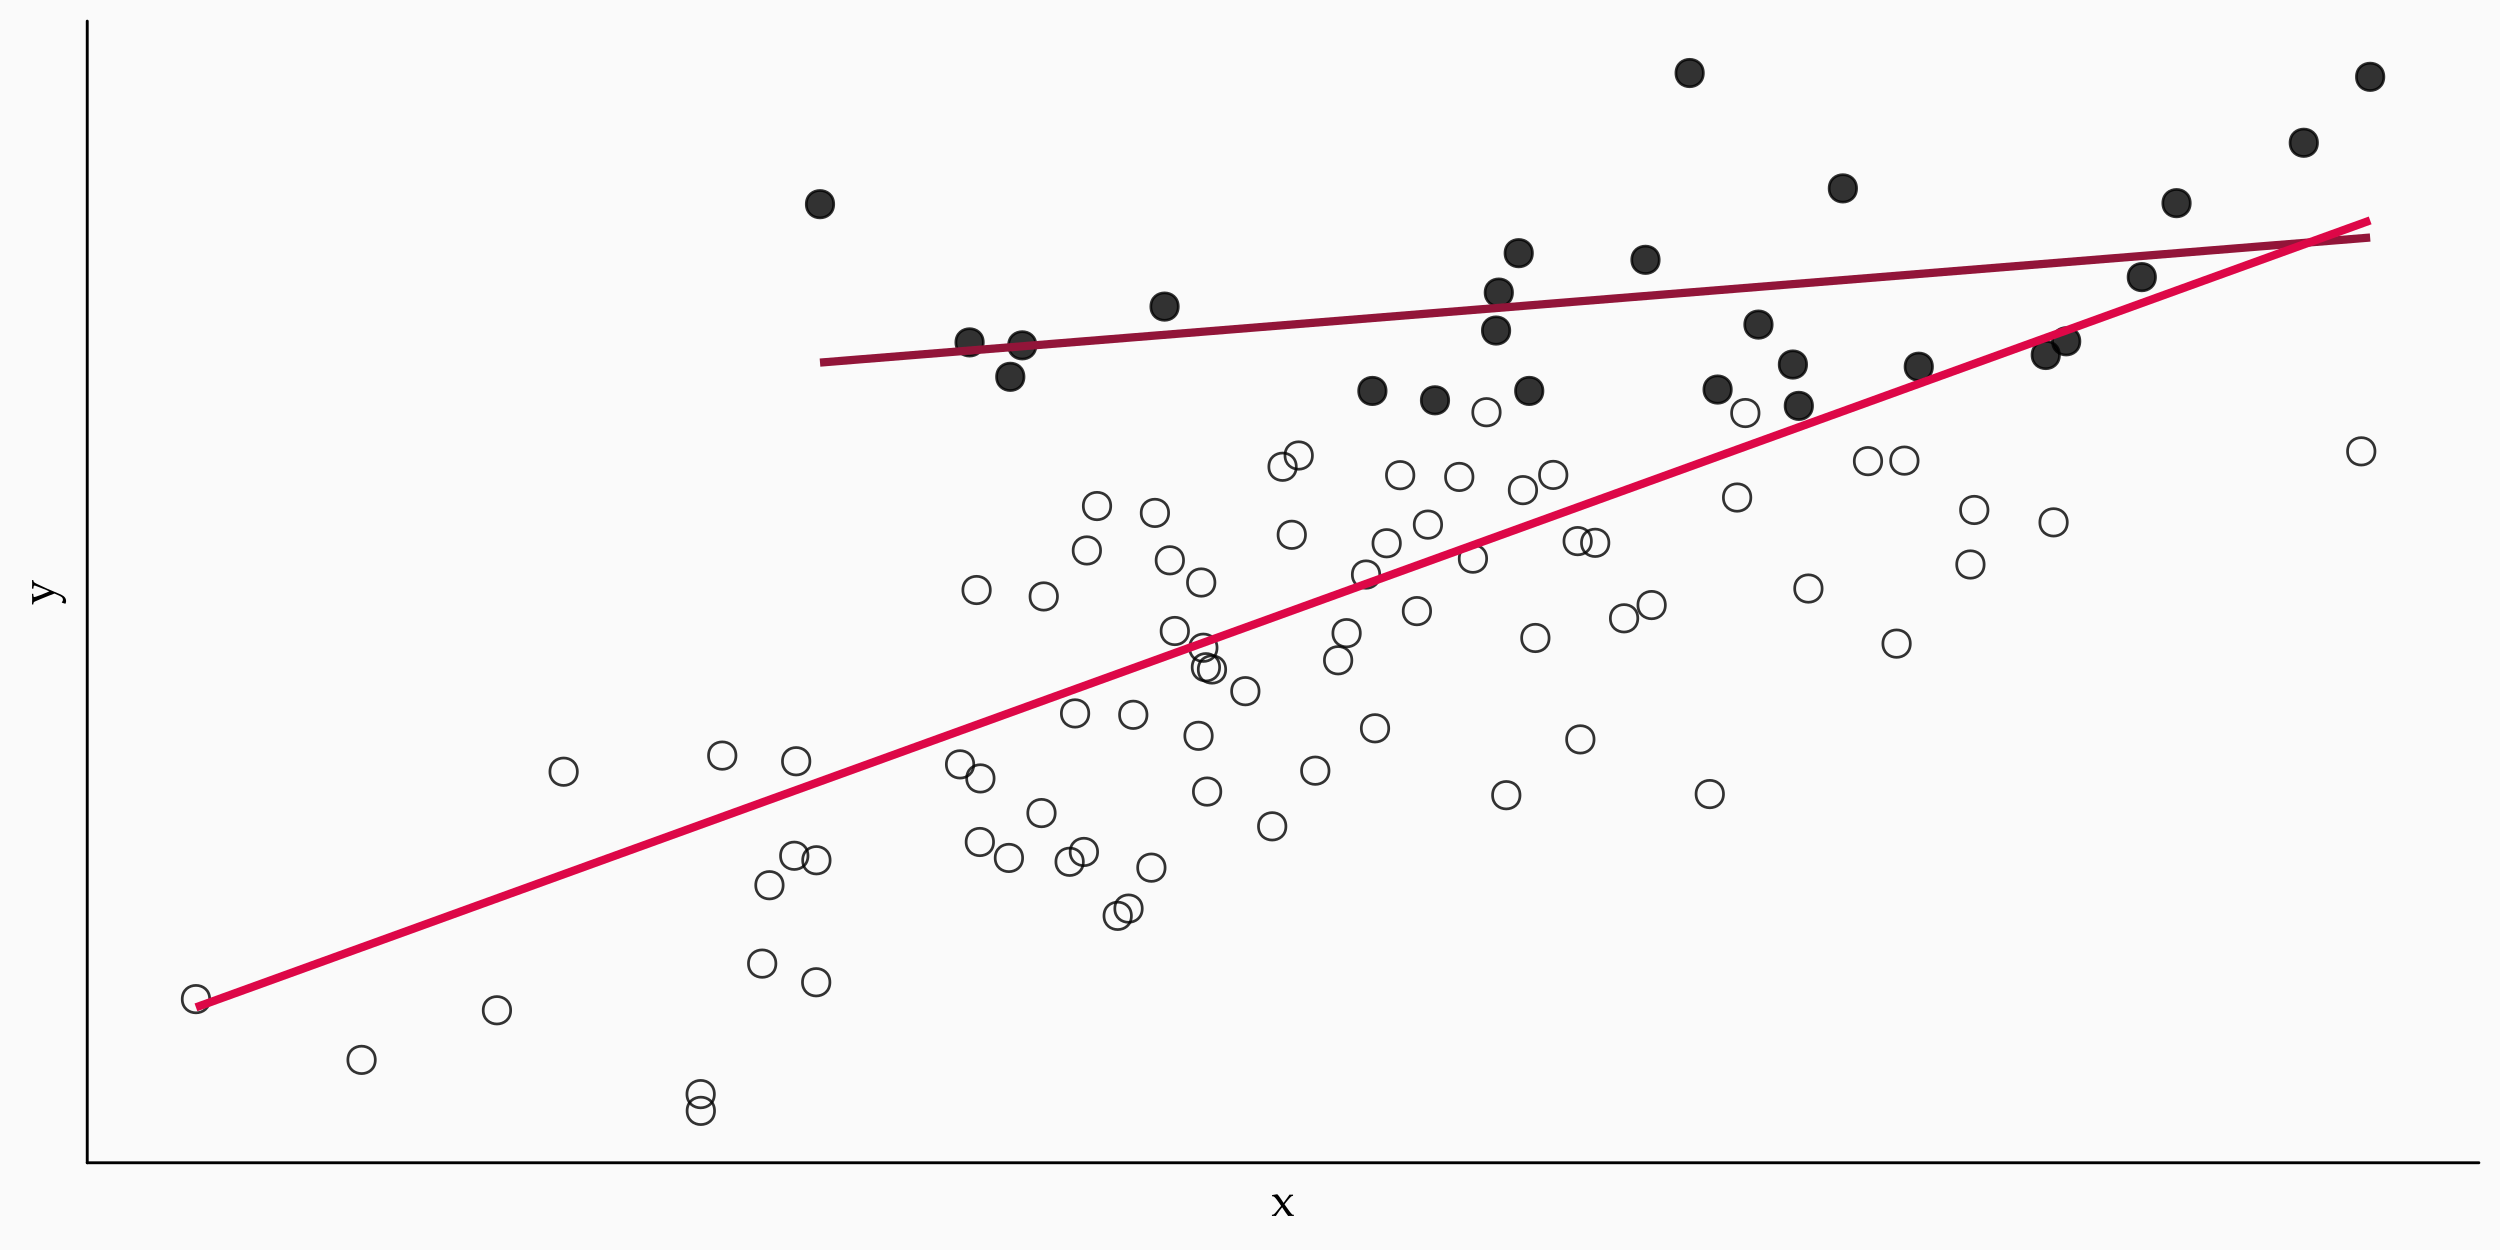 <?xml version="1.0" encoding="UTF-8"?>
<svg xmlns="http://www.w3.org/2000/svg" xmlns:xlink="http://www.w3.org/1999/xlink" width="648pt" height="324pt" viewBox="0 0 648 324" version="1.1">
<defs>
<g>
<symbol overflow="visible" id="glyph0-0">
<path style="stroke:none;" d="M 1.5 0 L 1.5 -7.5 L 7.5 -7.5 L 7.5 0 Z M 1.688 -0.188 L 7.312 -0.188 L 7.312 -7.312 L 1.688 -7.312 Z M 1.688 -0.188 "/>
</symbol>
<symbol overflow="visible" id="glyph0-1">
<path style="stroke:none;" d="M 0.219 0 L 0.219 -0.328 C 0.406 -0.328 0.551 -0.359 0.656 -0.422 C 0.789 -0.492 0.977 -0.672 1.219 -0.953 L 2.594 -2.625 L 2.094 -3.375 C 1.82 -3.77 1.562 -4.125 1.312 -4.438 C 1.062 -4.75 0.852 -4.953 0.688 -5.047 C 0.625 -5.086 0.551 -5.109 0.469 -5.109 C 0.438 -5.109 0.375 -5.102 0.281 -5.094 L 0.219 -5.422 C 0.664 -5.473 1.125 -5.551 1.594 -5.656 C 1.738 -5.52 1.875 -5.375 2 -5.219 C 2.219 -4.945 2.477 -4.57 2.781 -4.094 L 3.219 -3.406 L 3.578 -3.875 C 3.867 -4.238 4.27 -4.797 4.781 -5.547 C 4.988 -5.535 5.145 -5.531 5.25 -5.531 C 5.344 -5.531 5.488 -5.535 5.688 -5.547 L 5.688 -5.219 C 5.508 -5.207 5.379 -5.176 5.297 -5.125 C 5.117 -5 4.82 -4.688 4.406 -4.188 L 3.844 -3.516 L 3.484 -3.031 L 3.703 -2.703 C 3.797 -2.566 4.047 -2.219 4.453 -1.656 C 4.859 -1.094 5.148 -0.723 5.328 -0.547 C 5.41 -0.453 5.477 -0.391 5.531 -0.359 C 5.594 -0.336 5.711 -0.328 5.891 -0.328 L 5.891 0 C 5.609 -0.02 5.359 -0.031 5.141 -0.031 C 4.91 -0.031 4.672 -0.02 4.422 0 C 4.172 -0.312 3.945 -0.617 3.75 -0.922 L 2.859 -2.25 C 2.422 -1.75 1.879 -1 1.234 0 C 1.078 -0.02 0.906 -0.031 0.719 -0.031 C 0.539 -0.031 0.375 -0.02 0.219 0 Z M 0.219 0 "/>
</symbol>
<symbol overflow="visible" id="glyph1-0">
<path style="stroke:none;" d="M 0 -1.5 L -7.5 -1.5 L -7.5 -7.5 L 0 -7.5 Z M -0.188 -1.688 L -0.188 -7.312 L -7.312 -7.312 L -7.312 -1.688 Z M -0.188 -1.688 "/>
</symbol>
<symbol overflow="visible" id="glyph1-1">
<path style="stroke:none;" d="M 3.141 -0.266 L 2.234 -0.562 L 2.234 -0.703 C 2.297 -0.773 2.344 -0.836 2.375 -0.891 C 2.414 -0.941 2.445 -1 2.469 -1.062 C 2.488 -1.125 2.5 -1.211 2.5 -1.328 C 2.5 -1.453 2.473 -1.57 2.422 -1.688 C 2.367 -1.801 2.285 -1.906 2.172 -2 C 2.055 -2.102 1.859 -2.223 1.578 -2.359 C 1.16 -2.566 0.738 -2.754 0.312 -2.922 C -0.039 -2.797 -0.438 -2.645 -0.875 -2.469 L -3.188 -1.531 C -3.875 -1.258 -4.398 -1.035 -4.766 -0.859 C -4.91 -0.785 -5.008 -0.707 -5.062 -0.625 C -5.113 -0.551 -5.156 -0.375 -5.188 -0.094 L -5.516 -0.094 C -5.484 -0.582 -5.469 -1.062 -5.469 -1.531 C -5.469 -1.988 -5.484 -2.43 -5.516 -2.859 L -5.188 -2.859 C -5.156 -2.453 -5.129 -2.223 -5.109 -2.172 C -5.066 -2.066 -4.992 -2.016 -4.891 -2.016 C -4.828 -2.016 -4.695 -2.047 -4.5 -2.109 C -4.02 -2.266 -3.613 -2.41 -3.281 -2.547 L -2.359 -2.922 C -1.816 -3.141 -1.375 -3.328 -1.031 -3.484 L -1.719 -3.797 C -2 -3.91 -2.52 -4.117 -3.281 -4.422 C -4.051 -4.734 -4.523 -4.914 -4.703 -4.969 C -4.766 -4.977 -4.816 -4.984 -4.859 -4.984 C -4.93 -4.984 -4.988 -4.953 -5.031 -4.891 C -5.07 -4.836 -5.113 -4.602 -5.156 -4.188 L -5.516 -4.188 C -5.484 -4.645 -5.469 -5.047 -5.469 -5.391 C -5.469 -5.742 -5.484 -6.094 -5.516 -6.438 L -5.156 -6.375 C -5.145 -6.176 -5.098 -6.02 -5.016 -5.906 C -4.941 -5.801 -4.68 -5.641 -4.234 -5.422 C -3.785 -5.203 -2.906 -4.789 -1.594 -4.188 L 1.562 -2.844 C 2.07 -2.625 2.438 -2.43 2.656 -2.266 C 2.875 -2.109 3.039 -1.914 3.156 -1.688 C 3.27 -1.469 3.328 -1.227 3.328 -0.969 C 3.328 -0.832 3.312 -0.711 3.281 -0.609 C 3.25 -0.504 3.203 -0.391 3.141 -0.266 Z M 3.141 -0.266 "/>
</symbol>
</g>
<clipPath id="clip1">
  <path d="M 22.613 5.48 L 642.52 5.48 L 642.52 301.387 L 22.613 301.387 Z M 22.613 5.48 "/>
</clipPath>
</defs>
<g id="surface4">
<rect x="0" y="0" width="648" height="324" style="fill:rgb(100%,100%,100%);fill-opacity:1;stroke:none;"/>
<rect x="0" y="0" width="648" height="324" style="fill:rgb(98.039%,98.039%,98.039%);fill-opacity:1;stroke:none;"/>
<path style="fill:none;stroke-width:0.75;stroke-linecap:round;stroke-linejoin:round;stroke:rgb(98.039%,98.039%,98.039%);stroke-opacity:1;stroke-miterlimit:10;" d="M 0 324 L 648 324 L 648 0 L 0 0 Z M 0 324 "/>
<g clip-path="url(#clip1)" clip-rule="nonzero">
<path style="fill-rule:nonzero;fill:rgb(98.039%,98.039%,98.039%);fill-opacity:1;stroke-width:0.75;stroke-linecap:round;stroke-linejoin:round;stroke:rgb(98.039%,98.039%,98.039%);stroke-opacity:1;stroke-miterlimit:10;" d="M 22.613 301.387 L 642.52 301.387 L 642.52 5.48 L 22.613 5.48 Z M 22.613 301.387 "/>
</g>
<path style="fill:none;stroke-width:0.709;stroke-linecap:round;stroke-linejoin:round;stroke:rgb(0%,0%,0%);stroke-opacity:0.8;stroke-miterlimit:10;" d="M 273.512 210.746 C 273.512 215.488 266.402 215.488 266.402 210.746 C 266.402 206.008 273.512 206.008 273.512 210.746 "/>
<path style="fill:none;stroke-width:0.709;stroke-linecap:round;stroke-linejoin:round;stroke:rgb(0%,0%,0%);stroke-opacity:0.8;stroke-miterlimit:10;" d="M 314.91 150.988 C 314.91 155.727 307.797 155.727 307.797 150.988 C 307.797 146.246 314.91 146.246 314.91 150.988 "/>
<path style="fill-rule:nonzero;fill:rgb(0%,0%,0%);fill-opacity:0.8;stroke-width:0.709;stroke-linecap:round;stroke-linejoin:round;stroke:rgb(0%,0%,0%);stroke-opacity:0.8;stroke-miterlimit:10;" d="M 539.113 88.469 C 539.113 93.207 532 93.207 532 88.469 C 532 83.727 539.113 83.727 539.113 88.469 "/>
<path style="fill:none;stroke-width:0.709;stroke-linecap:round;stroke-linejoin:round;stroke:rgb(0%,0%,0%);stroke-opacity:0.8;stroke-miterlimit:10;" d="M 352.594 164.117 C 352.594 168.855 345.484 168.855 345.484 164.117 C 345.484 159.375 352.594 159.375 352.594 164.117 "/>
<path style="fill:none;stroke-width:0.709;stroke-linecap:round;stroke-linejoin:round;stroke:rgb(0%,0%,0%);stroke-opacity:0.8;stroke-miterlimit:10;" d="M 359.961 188.781 C 359.961 193.52 352.852 193.52 352.852 188.781 C 352.852 184.039 359.961 184.039 359.961 188.781 "/>
<path style="fill-rule:nonzero;fill:rgb(0%,0%,0%);fill-opacity:0.8;stroke-width:0.709;stroke-linecap:round;stroke-linejoin:round;stroke:rgb(0%,0%,0%);stroke-opacity:0.8;stroke-miterlimit:10;" d="M 558.707 71.832 C 558.707 76.57 551.598 76.57 551.598 71.832 C 551.598 67.09 558.707 67.09 558.707 71.832 "/>
<path style="fill:none;stroke-width:0.709;stroke-linecap:round;stroke-linejoin:round;stroke:rgb(0%,0%,0%);stroke-opacity:0.8;stroke-miterlimit:10;" d="M 401.523 165.363 C 401.523 170.105 394.414 170.105 394.414 165.363 C 394.414 160.625 401.523 160.625 401.523 165.363 "/>
<path style="fill:none;stroke-width:0.709;stroke-linecap:round;stroke-linejoin:round;stroke:rgb(0%,0%,0%);stroke-opacity:0.8;stroke-miterlimit:10;" d="M 185.207 287.938 C 185.207 292.676 178.094 292.676 178.094 287.938 C 178.094 283.195 185.207 283.195 185.207 287.938 "/>
<path style="fill:none;stroke-width:0.709;stroke-linecap:round;stroke-linejoin:round;stroke:rgb(0%,0%,0%);stroke-opacity:0.8;stroke-miterlimit:10;" d="M 257.672 201.766 C 257.672 206.508 250.562 206.508 250.562 201.766 C 250.562 197.027 257.672 197.027 257.672 201.766 "/>
<path style="fill:none;stroke-width:0.709;stroke-linecap:round;stroke-linejoin:round;stroke:rgb(0%,0%,0%);stroke-opacity:0.8;stroke-miterlimit:10;" d="M 287.902 131.164 C 287.902 135.906 280.793 135.906 280.793 131.164 C 280.793 126.426 287.902 126.426 287.902 131.164 "/>
<path style="fill:none;stroke-width:0.709;stroke-linecap:round;stroke-linejoin:round;stroke:rgb(0%,0%,0%);stroke-opacity:0.8;stroke-miterlimit:10;" d="M 497.172 119.395 C 497.172 124.133 490.062 124.133 490.062 119.395 C 490.062 114.652 497.172 114.652 497.172 119.395 "/>
<path style="fill:none;stroke-width:0.709;stroke-linecap:round;stroke-linejoin:round;stroke:rgb(0%,0%,0%);stroke-opacity:0.8;stroke-miterlimit:10;" d="M 388.852 106.848 C 388.852 111.59 381.742 111.59 381.742 106.848 C 381.742 102.109 388.852 102.109 388.852 106.848 "/>
<path style="fill:none;stroke-width:0.709;stroke-linecap:round;stroke-linejoin:round;stroke:rgb(0%,0%,0%);stroke-opacity:0.8;stroke-miterlimit:10;" d="M 393.984 206.117 C 393.984 210.855 386.875 210.855 386.875 206.117 C 386.875 201.375 393.984 201.375 393.984 206.117 "/>
<path style="fill:none;stroke-width:0.709;stroke-linecap:round;stroke-linejoin:round;stroke:rgb(0%,0%,0%);stroke-opacity:0.8;stroke-miterlimit:10;" d="M 357.629 148.918 C 357.629 153.66 350.52 153.66 350.52 148.918 C 350.52 144.18 357.629 144.18 357.629 148.918 "/>
<path style="fill:none;stroke-width:0.709;stroke-linecap:round;stroke-linejoin:round;stroke:rgb(0%,0%,0%);stroke-opacity:0.8;stroke-miterlimit:10;" d="M 274.094 154.598 C 274.094 159.34 266.98 159.34 266.98 154.598 C 266.98 149.859 274.094 149.859 274.094 154.598 "/>
<path style="fill-rule:nonzero;fill:rgb(0%,0%,0%);fill-opacity:0.8;stroke-width:0.709;stroke-linecap:round;stroke-linejoin:round;stroke:rgb(0%,0%,0%);stroke-opacity:0.8;stroke-miterlimit:10;" d="M 567.715 52.656 C 567.715 57.398 560.602 57.398 560.602 52.656 C 560.602 47.918 567.715 47.918 567.715 52.656 "/>
<path style="fill:none;stroke-width:0.709;stroke-linecap:round;stroke-linejoin:round;stroke:rgb(0%,0%,0%);stroke-opacity:0.8;stroke-miterlimit:10;" d="M 406.152 123.102 C 406.152 127.84 399.043 127.84 399.043 123.102 C 399.043 118.359 406.152 118.359 406.152 123.102 "/>
<path style="fill:none;stroke-width:0.709;stroke-linecap:round;stroke-linejoin:round;stroke:rgb(0%,0%,0%);stroke-opacity:0.8;stroke-miterlimit:10;" d="M 97.277 274.723 C 97.277 279.461 90.168 279.461 90.168 274.723 C 90.168 269.98 97.277 269.98 97.277 274.723 "/>
<path style="fill:none;stroke-width:0.709;stroke-linecap:round;stroke-linejoin:round;stroke:rgb(0%,0%,0%);stroke-opacity:0.8;stroke-miterlimit:10;" d="M 431.66 156.828 C 431.66 161.57 424.547 161.57 424.547 156.828 C 424.547 152.09 431.66 152.09 431.66 156.828 "/>
<path style="fill:none;stroke-width:0.709;stroke-linecap:round;stroke-linejoin:round;stroke:rgb(0%,0%,0%);stroke-opacity:0.8;stroke-miterlimit:10;" d="M 284.5 220.828 C 284.5 225.566 277.391 225.566 277.391 220.828 C 277.391 216.086 284.5 216.086 284.5 220.828 "/>
<path style="fill:none;stroke-width:0.709;stroke-linecap:round;stroke-linejoin:round;stroke:rgb(0%,0%,0%);stroke-opacity:0.8;stroke-miterlimit:10;" d="M 209.926 197.316 C 209.926 202.059 202.816 202.059 202.816 197.316 C 202.816 192.578 209.926 192.578 209.926 197.316 "/>
<path style="fill:none;stroke-width:0.709;stroke-linecap:round;stroke-linejoin:round;stroke:rgb(0%,0%,0%);stroke-opacity:0.8;stroke-miterlimit:10;" d="M 316.438 205.176 C 316.438 209.914 309.328 209.914 309.328 205.176 C 309.328 200.434 316.438 200.434 316.438 205.176 "/>
<path style="fill:none;stroke-width:0.709;stroke-linecap:round;stroke-linejoin:round;stroke:rgb(0%,0%,0%);stroke-opacity:0.8;stroke-miterlimit:10;" d="M 215.168 222.98 C 215.168 227.719 208.055 227.719 208.055 222.98 C 208.055 218.238 215.168 218.238 215.168 222.98 "/>
<path style="fill:none;stroke-width:0.709;stroke-linecap:round;stroke-linejoin:round;stroke:rgb(0%,0%,0%);stroke-opacity:0.8;stroke-miterlimit:10;" d="M 252.402 198.129 C 252.402 202.867 245.293 202.867 245.293 198.129 C 245.293 193.387 252.402 193.387 252.402 198.129 "/>
<path style="fill-rule:nonzero;fill:rgb(0%,0%,0%);fill-opacity:0.8;stroke-width:0.709;stroke-linecap:round;stroke-linejoin:round;stroke:rgb(0%,0%,0%);stroke-opacity:0.8;stroke-miterlimit:10;" d="M 265.422 97.672 C 265.422 102.414 258.309 102.414 258.309 97.672 C 258.309 92.93 265.422 92.93 265.422 97.672 "/>
<path style="fill:none;stroke-width:0.709;stroke-linecap:round;stroke-linejoin:round;stroke:rgb(0%,0%,0%);stroke-opacity:0.8;stroke-miterlimit:10;" d="M 132.363 261.867 C 132.363 266.605 125.25 266.605 125.25 261.867 C 125.25 257.125 132.363 257.125 132.363 261.867 "/>
<path style="fill-rule:nonzero;fill:rgb(0%,0%,0%);fill-opacity:0.8;stroke-width:0.709;stroke-linecap:round;stroke-linejoin:round;stroke:rgb(0%,0%,0%);stroke-opacity:0.8;stroke-miterlimit:10;" d="M 448.758 100.969 C 448.758 105.711 441.648 105.711 441.648 100.969 C 441.648 96.23 448.758 96.23 448.758 100.969 "/>
<path style="fill:none;stroke-width:0.709;stroke-linecap:round;stroke-linejoin:round;stroke:rgb(0%,0%,0%);stroke-opacity:0.8;stroke-miterlimit:10;" d="M 362.98 140.809 C 362.98 145.551 355.867 145.551 355.867 140.809 C 355.867 136.07 362.98 136.07 362.98 140.809 "/>
<path style="fill:none;stroke-width:0.709;stroke-linecap:round;stroke-linejoin:round;stroke:rgb(0%,0%,0%);stroke-opacity:0.8;stroke-miterlimit:10;" d="M 201.113 249.766 C 201.113 254.508 194.004 254.508 194.004 249.766 C 194.004 245.027 201.113 245.027 201.113 249.766 "/>
<path style="fill-rule:nonzero;fill:rgb(0%,0%,0%);fill-opacity:0.8;stroke-width:0.709;stroke-linecap:round;stroke-linejoin:round;stroke:rgb(0%,0%,0%);stroke-opacity:0.8;stroke-miterlimit:10;" d="M 500.898 95.051 C 500.898 99.793 493.789 99.793 493.789 95.051 C 493.789 90.312 500.898 90.312 500.898 95.051 "/>
<path style="fill-rule:nonzero;fill:rgb(0%,0%,0%);fill-opacity:0.8;stroke-width:0.709;stroke-linecap:round;stroke-linejoin:round;stroke:rgb(0%,0%,0%);stroke-opacity:0.8;stroke-miterlimit:10;" d="M 397.207 65.621 C 397.207 70.363 390.098 70.363 390.098 65.621 C 390.098 60.883 397.207 60.883 397.207 65.621 "/>
<path style="fill:none;stroke-width:0.709;stroke-linecap:round;stroke-linejoin:round;stroke:rgb(0%,0%,0%);stroke-opacity:0.8;stroke-miterlimit:10;" d="M 306.773 145.234 C 306.773 149.977 299.664 149.977 299.664 145.234 C 299.664 140.496 306.773 140.496 306.773 145.234 "/>
<path style="fill:none;stroke-width:0.709;stroke-linecap:round;stroke-linejoin:round;stroke:rgb(0%,0%,0%);stroke-opacity:0.8;stroke-miterlimit:10;" d="M 455.945 107.062 C 455.945 111.801 448.832 111.801 448.832 107.062 C 448.832 102.32 455.945 102.32 455.945 107.062 "/>
<path style="fill:none;stroke-width:0.709;stroke-linecap:round;stroke-linejoin:round;stroke:rgb(0%,0%,0%);stroke-opacity:0.8;stroke-miterlimit:10;" d="M 453.816 128.961 C 453.816 133.699 446.703 133.699 446.703 128.961 C 446.703 124.219 453.816 124.219 453.816 128.961 "/>
<path style="fill:none;stroke-width:0.709;stroke-linecap:round;stroke-linejoin:round;stroke:rgb(0%,0%,0%);stroke-opacity:0.8;stroke-miterlimit:10;" d="M 446.727 205.82 C 446.727 210.562 439.617 210.562 439.617 205.82 C 439.617 201.082 446.727 201.082 446.727 205.82 "/>
<path style="fill-rule:nonzero;fill:rgb(0%,0%,0%);fill-opacity:0.8;stroke-width:0.709;stroke-linecap:round;stroke-linejoin:round;stroke:rgb(0%,0%,0%);stroke-opacity:0.8;stroke-miterlimit:10;" d="M 430.066 67.348 C 430.066 72.086 422.953 72.086 422.953 67.348 C 422.953 62.605 430.066 62.605 430.066 67.348 "/>
<path style="fill:none;stroke-width:0.709;stroke-linecap:round;stroke-linejoin:round;stroke:rgb(0%,0%,0%);stroke-opacity:0.8;stroke-miterlimit:10;" d="M 413.18 191.652 C 413.18 196.395 406.07 196.395 406.07 191.652 C 406.07 186.914 413.18 186.914 413.18 191.652 "/>
<path style="fill:none;stroke-width:0.709;stroke-linecap:round;stroke-linejoin:round;stroke:rgb(0%,0%,0%);stroke-opacity:0.8;stroke-miterlimit:10;" d="M 335.996 120.984 C 335.996 125.727 328.887 125.727 328.887 120.984 C 328.887 116.242 335.996 116.242 335.996 120.984 "/>
<path style="fill-rule:nonzero;fill:rgb(0%,0%,0%);fill-opacity:0.8;stroke-width:0.709;stroke-linecap:round;stroke-linejoin:round;stroke:rgb(0%,0%,0%);stroke-opacity:0.8;stroke-miterlimit:10;" d="M 305.41 79.469 C 305.41 84.211 298.301 84.211 298.301 79.469 C 298.301 74.73 305.41 74.73 305.41 79.469 "/>
<path style="fill:none;stroke-width:0.709;stroke-linecap:round;stroke-linejoin:round;stroke:rgb(0%,0%,0%);stroke-opacity:0.8;stroke-miterlimit:10;" d="M 296.07 235.508 C 296.07 240.25 288.961 240.25 288.961 235.508 C 288.961 230.77 296.07 230.77 296.07 235.508 "/>
<path style="fill:none;stroke-width:0.709;stroke-linecap:round;stroke-linejoin:round;stroke:rgb(0%,0%,0%);stroke-opacity:0.8;stroke-miterlimit:10;" d="M 256.688 152.938 C 256.688 157.676 249.578 157.676 249.578 152.938 C 249.578 148.195 256.688 148.195 256.688 152.938 "/>
<path style="fill:none;stroke-width:0.709;stroke-linecap:round;stroke-linejoin:round;stroke:rgb(0%,0%,0%);stroke-opacity:0.8;stroke-miterlimit:10;" d="M 317.699 173.531 C 317.699 178.27 310.59 178.27 310.59 173.531 C 310.59 168.789 317.699 168.789 317.699 173.531 "/>
<path style="fill:none;stroke-width:0.709;stroke-linecap:round;stroke-linejoin:round;stroke:rgb(0%,0%,0%);stroke-opacity:0.8;stroke-miterlimit:10;" d="M 185.164 283.598 C 185.164 288.336 178.055 288.336 178.055 283.598 C 178.055 278.855 185.164 278.855 185.164 283.598 "/>
<path style="fill:none;stroke-width:0.709;stroke-linecap:round;stroke-linejoin:round;stroke:rgb(0%,0%,0%);stroke-opacity:0.8;stroke-miterlimit:10;" d="M 615.594 116.992 C 615.594 121.73 608.484 121.73 608.484 116.992 C 608.484 112.25 615.594 112.25 615.594 116.992 "/>
<path style="fill:none;stroke-width:0.709;stroke-linecap:round;stroke-linejoin:round;stroke:rgb(0%,0%,0%);stroke-opacity:0.8;stroke-miterlimit:10;" d="M 495.152 166.828 C 495.152 171.57 488.043 171.57 488.043 166.828 C 488.043 162.09 495.152 162.09 495.152 166.828 "/>
<path style="fill:none;stroke-width:0.709;stroke-linecap:round;stroke-linejoin:round;stroke:rgb(0%,0%,0%);stroke-opacity:0.8;stroke-miterlimit:10;" d="M 202.996 229.449 C 202.996 234.191 195.887 234.191 195.887 229.449 C 195.887 224.711 202.996 224.711 202.996 229.449 "/>
<path style="fill:none;stroke-width:0.709;stroke-linecap:round;stroke-linejoin:round;stroke:rgb(0%,0%,0%);stroke-opacity:0.8;stroke-miterlimit:10;" d="M 293.262 237.391 C 293.262 242.133 286.152 242.133 286.152 237.391 C 286.152 232.652 293.262 232.652 293.262 237.391 "/>
<path style="fill:none;stroke-width:0.709;stroke-linecap:round;stroke-linejoin:round;stroke:rgb(0%,0%,0%);stroke-opacity:0.8;stroke-miterlimit:10;" d="M 285.27 142.676 C 285.27 147.418 278.16 147.418 278.16 142.676 C 278.16 137.938 285.27 137.938 285.27 142.676 "/>
<path style="fill-rule:nonzero;fill:rgb(0%,0%,0%);fill-opacity:0.8;stroke-width:0.709;stroke-linecap:round;stroke-linejoin:round;stroke:rgb(0%,0%,0%);stroke-opacity:0.8;stroke-miterlimit:10;" d="M 441.512 18.93 C 441.512 23.672 434.402 23.672 434.402 18.93 C 434.402 14.188 441.512 14.188 441.512 18.93 "/>
<path style="fill:none;stroke-width:0.709;stroke-linecap:round;stroke-linejoin:round;stroke:rgb(0%,0%,0%);stroke-opacity:0.8;stroke-miterlimit:10;" d="M 333.309 214.188 C 333.309 218.93 326.199 218.93 326.199 214.188 C 326.199 209.449 333.309 209.449 333.309 214.188 "/>
<path style="fill-rule:nonzero;fill:rgb(0%,0%,0%);fill-opacity:0.8;stroke-width:0.709;stroke-linecap:round;stroke-linejoin:round;stroke:rgb(0%,0%,0%);stroke-opacity:0.8;stroke-miterlimit:10;" d="M 375.504 103.758 C 375.504 108.5 368.395 108.5 368.395 103.758 C 368.395 99.02 375.504 99.02 375.504 103.758 "/>
<path style="fill:none;stroke-width:0.709;stroke-linecap:round;stroke-linejoin:round;stroke:rgb(0%,0%,0%);stroke-opacity:0.8;stroke-miterlimit:10;" d="M 340.18 118.066 C 340.18 122.809 333.07 122.809 333.07 118.066 C 333.07 113.328 340.18 113.328 340.18 118.066 "/>
<path style="fill:none;stroke-width:0.709;stroke-linecap:round;stroke-linejoin:round;stroke:rgb(0%,0%,0%);stroke-opacity:0.8;stroke-miterlimit:10;" d="M 338.383 138.617 C 338.383 143.359 331.273 143.359 331.273 138.617 C 331.273 133.879 338.383 133.879 338.383 138.617 "/>
<path style="fill:none;stroke-width:0.709;stroke-linecap:round;stroke-linejoin:round;stroke:rgb(0%,0%,0%);stroke-opacity:0.8;stroke-miterlimit:10;" d="M 515.285 132.184 C 515.285 136.926 508.176 136.926 508.176 132.184 C 508.176 127.445 515.285 127.445 515.285 132.184 "/>
<path style="fill:none;stroke-width:0.709;stroke-linecap:round;stroke-linejoin:round;stroke:rgb(0%,0%,0%);stroke-opacity:0.8;stroke-miterlimit:10;" d="M 315.461 167.891 C 315.461 172.633 308.352 172.633 308.352 167.891 C 308.352 163.152 315.461 163.152 315.461 167.891 "/>
<path style="fill-rule:nonzero;fill:rgb(0%,0%,0%);fill-opacity:0.8;stroke-width:0.709;stroke-linecap:round;stroke-linejoin:round;stroke:rgb(0%,0%,0%);stroke-opacity:0.8;stroke-miterlimit:10;" d="M 533.816 92.02 C 533.816 96.758 526.707 96.758 526.707 92.02 C 526.707 87.277 533.816 87.277 533.816 92.02 "/>
<path style="fill:none;stroke-width:0.709;stroke-linecap:round;stroke-linejoin:round;stroke:rgb(0%,0%,0%);stroke-opacity:0.8;stroke-miterlimit:10;" d="M 149.648 200.027 C 149.648 204.77 142.539 204.77 142.539 200.027 C 142.539 195.289 149.648 195.289 149.648 200.027 "/>
<path style="fill:none;stroke-width:0.709;stroke-linecap:round;stroke-linejoin:round;stroke:rgb(0%,0%,0%);stroke-opacity:0.8;stroke-miterlimit:10;" d="M 417.027 140.699 C 417.027 145.441 409.918 145.441 409.918 140.699 C 409.918 135.961 417.027 135.961 417.027 140.699 "/>
<path style="fill-rule:nonzero;fill:rgb(0%,0%,0%);fill-opacity:0.8;stroke-width:0.709;stroke-linecap:round;stroke-linejoin:round;stroke:rgb(0%,0%,0%);stroke-opacity:0.8;stroke-miterlimit:10;" d="M 359.281 101.336 C 359.281 106.074 352.168 106.074 352.168 101.336 C 352.168 96.594 359.281 96.594 359.281 101.336 "/>
<path style="fill:none;stroke-width:0.709;stroke-linecap:round;stroke-linejoin:round;stroke:rgb(0%,0%,0%);stroke-opacity:0.8;stroke-miterlimit:10;" d="M 370.82 158.402 C 370.82 163.141 363.711 163.141 363.711 158.402 C 363.711 153.66 370.82 153.66 370.82 158.402 "/>
<path style="fill-rule:nonzero;fill:rgb(0%,0%,0%);fill-opacity:0.8;stroke-width:0.709;stroke-linecap:round;stroke-linejoin:round;stroke:rgb(0%,0%,0%);stroke-opacity:0.8;stroke-miterlimit:10;" d="M 391.336 85.676 C 391.336 90.418 384.227 90.418 384.227 85.676 C 384.227 80.938 391.336 80.938 391.336 85.676 "/>
<path style="fill:none;stroke-width:0.709;stroke-linecap:round;stroke-linejoin:round;stroke:rgb(0%,0%,0%);stroke-opacity:0.8;stroke-miterlimit:10;" d="M 280.801 223.375 C 280.801 228.117 273.691 228.117 273.691 223.375 C 273.691 218.637 280.801 218.637 280.801 223.375 "/>
<path style="fill:none;stroke-width:0.709;stroke-linecap:round;stroke-linejoin:round;stroke:rgb(0%,0%,0%);stroke-opacity:0.8;stroke-miterlimit:10;" d="M 301.996 224.895 C 301.996 229.637 294.887 229.637 294.887 224.895 C 294.887 220.156 301.996 220.156 301.996 224.895 "/>
<path style="fill-rule:nonzero;fill:rgb(0%,0%,0%);fill-opacity:0.8;stroke-width:0.709;stroke-linecap:round;stroke-linejoin:round;stroke:rgb(0%,0%,0%);stroke-opacity:0.8;stroke-miterlimit:10;" d="M 216.098 52.926 C 216.098 57.664 208.988 57.664 208.988 52.926 C 208.988 48.184 216.098 48.184 216.098 52.926 "/>
<path style="fill:none;stroke-width:0.709;stroke-linecap:round;stroke-linejoin:round;stroke:rgb(0%,0%,0%);stroke-opacity:0.8;stroke-miterlimit:10;" d="M 209.43 221.812 C 209.43 226.555 202.316 226.555 202.316 221.812 C 202.316 217.074 209.43 217.074 209.43 221.812 "/>
<path style="fill:none;stroke-width:0.709;stroke-linecap:round;stroke-linejoin:round;stroke:rgb(0%,0%,0%);stroke-opacity:0.8;stroke-miterlimit:10;" d="M 381.797 123.621 C 381.797 128.363 374.688 128.363 374.688 123.621 C 374.688 118.883 381.797 118.883 381.797 123.621 "/>
<path style="fill-rule:nonzero;fill:rgb(0%,0%,0%);fill-opacity:0.8;stroke-width:0.709;stroke-linecap:round;stroke-linejoin:round;stroke:rgb(0%,0%,0%);stroke-opacity:0.8;stroke-miterlimit:10;" d="M 399.934 101.328 C 399.934 106.066 392.82 106.066 392.82 101.328 C 392.82 96.586 399.934 96.586 399.934 101.328 "/>
<path style="fill:none;stroke-width:0.709;stroke-linecap:round;stroke-linejoin:round;stroke:rgb(0%,0%,0%);stroke-opacity:0.8;stroke-miterlimit:10;" d="M 350.398 171.148 C 350.398 175.887 343.289 175.887 343.289 171.148 C 343.289 166.406 350.398 166.406 350.398 171.148 "/>
<path style="fill-rule:nonzero;fill:rgb(0%,0%,0%);fill-opacity:0.8;stroke-width:0.709;stroke-linecap:round;stroke-linejoin:round;stroke:rgb(0%,0%,0%);stroke-opacity:0.8;stroke-miterlimit:10;" d="M 459.348 84.137 C 459.348 88.875 452.234 88.875 452.234 84.137 C 452.234 79.395 459.348 79.395 459.348 84.137 "/>
<path style="fill-rule:nonzero;fill:rgb(0%,0%,0%);fill-opacity:0.8;stroke-width:0.709;stroke-linecap:round;stroke-linejoin:round;stroke:rgb(0%,0%,0%);stroke-opacity:0.8;stroke-miterlimit:10;" d="M 600.695 37.008 C 600.695 41.746 593.586 41.746 593.586 37.008 C 593.586 32.266 600.695 32.266 600.695 37.008 "/>
<path style="fill:none;stroke-width:0.709;stroke-linecap:round;stroke-linejoin:round;stroke:rgb(0%,0%,0%);stroke-opacity:0.8;stroke-miterlimit:10;" d="M 282.215 184.918 C 282.215 189.66 275.105 189.66 275.105 184.918 C 275.105 180.18 282.215 180.18 282.215 184.918 "/>
<path style="fill:none;stroke-width:0.709;stroke-linecap:round;stroke-linejoin:round;stroke:rgb(0%,0%,0%);stroke-opacity:0.8;stroke-miterlimit:10;" d="M 54.348 258.973 C 54.348 263.711 47.234 263.711 47.234 258.973 C 47.234 254.23 54.348 254.23 54.348 258.973 "/>
<path style="fill-rule:nonzero;fill:rgb(0%,0%,0%);fill-opacity:0.8;stroke-width:0.709;stroke-linecap:round;stroke-linejoin:round;stroke:rgb(0%,0%,0%);stroke-opacity:0.8;stroke-miterlimit:10;" d="M 469.809 105.203 C 469.809 109.945 462.695 109.945 462.695 105.203 C 462.695 100.465 469.809 100.465 469.809 105.203 "/>
<path style="fill-rule:nonzero;fill:rgb(0%,0%,0%);fill-opacity:0.8;stroke-width:0.709;stroke-linecap:round;stroke-linejoin:round;stroke:rgb(0%,0%,0%);stroke-opacity:0.8;stroke-miterlimit:10;" d="M 254.871 88.75 C 254.871 93.488 247.762 93.488 247.762 88.75 C 247.762 84.008 254.871 84.008 254.871 88.75 "/>
<path style="fill:none;stroke-width:0.709;stroke-linecap:round;stroke-linejoin:round;stroke:rgb(0%,0%,0%);stroke-opacity:0.8;stroke-miterlimit:10;" d="M 257.527 218.242 C 257.527 222.984 250.418 222.984 250.418 218.242 C 250.418 213.504 257.527 213.504 257.527 218.242 "/>
<path style="fill:none;stroke-width:0.709;stroke-linecap:round;stroke-linejoin:round;stroke:rgb(0%,0%,0%);stroke-opacity:0.8;stroke-miterlimit:10;" d="M 472.293 152.547 C 472.293 157.289 465.184 157.289 465.184 152.547 C 465.184 147.809 472.293 147.809 472.293 152.547 "/>
<path style="fill:none;stroke-width:0.709;stroke-linecap:round;stroke-linejoin:round;stroke:rgb(0%,0%,0%);stroke-opacity:0.8;stroke-miterlimit:10;" d="M 308.066 163.559 C 308.066 168.297 300.957 168.297 300.957 163.559 C 300.957 158.816 308.066 158.816 308.066 163.559 "/>
<path style="fill:none;stroke-width:0.709;stroke-linecap:round;stroke-linejoin:round;stroke:rgb(0%,0%,0%);stroke-opacity:0.8;stroke-miterlimit:10;" d="M 190.762 195.848 C 190.762 200.59 183.652 200.59 183.652 195.848 C 183.652 191.109 190.762 191.109 190.762 195.848 "/>
<path style="fill:none;stroke-width:0.709;stroke-linecap:round;stroke-linejoin:round;stroke:rgb(0%,0%,0%);stroke-opacity:0.8;stroke-miterlimit:10;" d="M 366.48 123.168 C 366.48 127.91 359.371 127.91 359.371 123.168 C 359.371 118.43 366.48 118.43 366.48 123.168 "/>
<path style="fill:none;stroke-width:0.709;stroke-linecap:round;stroke-linejoin:round;stroke:rgb(0%,0%,0%);stroke-opacity:0.8;stroke-miterlimit:10;" d="M 326.352 179.156 C 326.352 183.895 319.238 183.895 319.238 179.156 C 319.238 174.414 326.352 174.414 326.352 179.156 "/>
<path style="fill:none;stroke-width:0.709;stroke-linecap:round;stroke-linejoin:round;stroke:rgb(0%,0%,0%);stroke-opacity:0.8;stroke-miterlimit:10;" d="M 344.48 199.758 C 344.48 204.5 337.367 204.5 337.367 199.758 C 337.367 195.02 344.48 195.02 344.48 199.758 "/>
<path style="fill-rule:nonzero;fill:rgb(0%,0%,0%);fill-opacity:0.8;stroke-width:0.709;stroke-linecap:round;stroke-linejoin:round;stroke:rgb(0%,0%,0%);stroke-opacity:0.8;stroke-miterlimit:10;" d="M 392.043 75.836 C 392.043 80.578 384.934 80.578 384.934 75.836 C 384.934 71.098 392.043 71.098 392.043 75.836 "/>
<path style="fill:none;stroke-width:0.709;stroke-linecap:round;stroke-linejoin:round;stroke:rgb(0%,0%,0%);stroke-opacity:0.8;stroke-miterlimit:10;" d="M 297.301 185.277 C 297.301 190.02 290.191 190.02 290.191 185.277 C 290.191 180.539 297.301 180.539 297.301 185.277 "/>
<path style="fill:none;stroke-width:0.709;stroke-linecap:round;stroke-linejoin:round;stroke:rgb(0%,0%,0%);stroke-opacity:0.8;stroke-miterlimit:10;" d="M 424.516 160.27 C 424.516 165.008 417.406 165.008 417.406 160.27 C 417.406 155.527 424.516 155.527 424.516 160.27 "/>
<path style="fill:none;stroke-width:0.709;stroke-linecap:round;stroke-linejoin:round;stroke:rgb(0%,0%,0%);stroke-opacity:0.8;stroke-miterlimit:10;" d="M 316.125 172.953 C 316.125 177.691 309.012 177.691 309.012 172.953 C 309.012 168.211 316.125 168.211 316.125 172.953 "/>
<path style="fill:none;stroke-width:0.709;stroke-linecap:round;stroke-linejoin:round;stroke:rgb(0%,0%,0%);stroke-opacity:0.8;stroke-miterlimit:10;" d="M 385.34 144.801 C 385.34 149.543 378.23 149.543 378.23 144.801 C 378.23 140.062 385.34 140.062 385.34 144.801 "/>
<path style="fill-rule:nonzero;fill:rgb(0%,0%,0%);fill-opacity:0.8;stroke-width:0.709;stroke-linecap:round;stroke-linejoin:round;stroke:rgb(0%,0%,0%);stroke-opacity:0.8;stroke-miterlimit:10;" d="M 481.227 48.828 C 481.227 53.57 474.113 53.57 474.113 48.828 C 474.113 44.09 481.227 44.09 481.227 48.828 "/>
<path style="fill:none;stroke-width:0.709;stroke-linecap:round;stroke-linejoin:round;stroke:rgb(0%,0%,0%);stroke-opacity:0.8;stroke-miterlimit:10;" d="M 398.301 127.043 C 398.301 131.785 391.188 131.785 391.188 127.043 C 391.188 122.305 398.301 122.305 398.301 127.043 "/>
<path style="fill:none;stroke-width:0.709;stroke-linecap:round;stroke-linejoin:round;stroke:rgb(0%,0%,0%);stroke-opacity:0.8;stroke-miterlimit:10;" d="M 302.906 132.949 C 302.906 137.691 295.797 137.691 295.797 132.949 C 295.797 128.211 302.906 128.211 302.906 132.949 "/>
<path style="fill:none;stroke-width:0.709;stroke-linecap:round;stroke-linejoin:round;stroke:rgb(0%,0%,0%);stroke-opacity:0.8;stroke-miterlimit:10;" d="M 487.738 119.527 C 487.738 124.27 480.629 124.27 480.629 119.527 C 480.629 114.789 487.738 114.789 487.738 119.527 "/>
<path style="fill-rule:nonzero;fill:rgb(0%,0%,0%);fill-opacity:0.8;stroke-width:0.709;stroke-linecap:round;stroke-linejoin:round;stroke:rgb(0%,0%,0%);stroke-opacity:0.8;stroke-miterlimit:10;" d="M 468.273 94.484 C 468.273 99.227 461.164 99.227 461.164 94.484 C 461.164 89.746 468.273 89.746 468.273 94.484 "/>
<path style="fill:none;stroke-width:0.709;stroke-linecap:round;stroke-linejoin:round;stroke:rgb(0%,0%,0%);stroke-opacity:0.8;stroke-miterlimit:10;" d="M 412.488 140.258 C 412.488 144.996 405.379 144.996 405.379 140.258 C 405.379 135.516 412.488 135.516 412.488 140.258 "/>
<path style="fill:none;stroke-width:0.709;stroke-linecap:round;stroke-linejoin:round;stroke:rgb(0%,0%,0%);stroke-opacity:0.8;stroke-miterlimit:10;" d="M 373.676 135.977 C 373.676 140.719 366.566 140.719 366.566 135.977 C 366.566 131.238 373.676 131.238 373.676 135.977 "/>
<path style="fill:none;stroke-width:0.709;stroke-linecap:round;stroke-linejoin:round;stroke:rgb(0%,0%,0%);stroke-opacity:0.8;stroke-miterlimit:10;" d="M 265.062 222.379 C 265.062 227.117 257.949 227.117 257.949 222.379 C 257.949 217.637 265.062 217.637 265.062 222.379 "/>
<path style="fill:none;stroke-width:0.709;stroke-linecap:round;stroke-linejoin:round;stroke:rgb(0%,0%,0%);stroke-opacity:0.8;stroke-miterlimit:10;" d="M 514.289 146.316 C 514.289 151.059 507.18 151.059 507.18 146.316 C 507.18 141.578 514.289 141.578 514.289 146.316 "/>
<path style="fill-rule:nonzero;fill:rgb(0%,0%,0%);fill-opacity:0.8;stroke-width:0.709;stroke-linecap:round;stroke-linejoin:round;stroke:rgb(0%,0%,0%);stroke-opacity:0.8;stroke-miterlimit:10;" d="M 268.527 89.516 C 268.527 94.254 261.414 94.254 261.414 89.516 C 261.414 84.773 268.527 84.773 268.527 89.516 "/>
<path style="fill-rule:nonzero;fill:rgb(0%,0%,0%);fill-opacity:0.8;stroke-width:0.709;stroke-linecap:round;stroke-linejoin:round;stroke:rgb(0%,0%,0%);stroke-opacity:0.8;stroke-miterlimit:10;" d="M 617.898 19.914 C 617.898 24.656 610.789 24.656 610.789 19.914 C 610.789 15.176 617.898 15.176 617.898 19.914 "/>
<path style="fill:none;stroke-width:0.709;stroke-linecap:round;stroke-linejoin:round;stroke:rgb(0%,0%,0%);stroke-opacity:0.8;stroke-miterlimit:10;" d="M 535.84 135.398 C 535.84 140.141 528.73 140.141 528.73 135.398 C 528.73 130.66 535.84 130.66 535.84 135.398 "/>
<path style="fill:none;stroke-width:0.709;stroke-linecap:round;stroke-linejoin:round;stroke:rgb(0%,0%,0%);stroke-opacity:0.8;stroke-miterlimit:10;" d="M 314.215 190.727 C 314.215 195.465 307.105 195.465 307.105 190.727 C 307.105 185.984 314.215 185.984 314.215 190.727 "/>
<path style="fill:none;stroke-width:0.709;stroke-linecap:round;stroke-linejoin:round;stroke:rgb(0%,0%,0%);stroke-opacity:0.8;stroke-miterlimit:10;" d="M 215.113 254.602 C 215.113 259.34 208.004 259.34 208.004 254.602 C 208.004 249.859 215.113 249.859 215.113 254.602 "/>
<path style="fill:none;stroke-width:2.134;stroke-linecap:butt;stroke-linejoin:round;stroke:rgb(57.255%,8.235%,22.353%);stroke-opacity:1;stroke-miterlimit:10;" d="M 212.543 93.984 L 217.629 93.574 L 222.715 93.16 L 293.918 87.418 L 299.008 87.008 L 395.641 79.215 L 400.727 78.801 L 431.242 76.34 L 436.332 75.93 L 573.652 64.855 L 578.742 64.445 L 583.828 64.031 L 614.344 61.57 "/>
<path style="fill:none;stroke-width:2.134;stroke-linecap:butt;stroke-linejoin:round;stroke:rgb(86.667%,2.745%,27.843%);stroke-opacity:1;stroke-miterlimit:10;" d="M 50.789 261.105 L 57.926 258.523 L 86.457 248.195 L 93.594 245.613 L 122.125 235.285 L 129.262 232.703 L 157.793 222.375 L 164.93 219.793 L 193.461 209.465 L 200.598 206.883 L 236.262 193.973 L 243.398 191.391 L 271.93 181.062 L 279.066 178.48 L 307.598 168.152 L 314.734 165.57 L 343.266 155.242 L 350.402 152.66 L 378.934 142.332 L 386.07 139.75 L 414.602 129.422 L 421.738 126.84 L 450.27 116.512 L 457.406 113.93 L 471.672 108.766 L 478.805 106.188 L 493.07 101.023 L 500.207 98.441 L 528.738 88.113 L 535.875 85.531 L 564.406 75.203 L 571.543 72.621 L 600.074 62.293 L 607.211 59.711 L 614.344 57.129 "/>
<path style="fill:none;stroke-width:0.75;stroke-linecap:round;stroke-linejoin:round;stroke:rgb(0%,0%,0%);stroke-opacity:1;stroke-miterlimit:10;" d="M 22.613 301.387 L 22.613 5.48 "/>
<path style="fill:none;stroke-width:0.75;stroke-linecap:round;stroke-linejoin:round;stroke:rgb(0%,0%,0%);stroke-opacity:1;stroke-miterlimit:10;" d="M 22.613 301.387 L 642.52 301.387 "/>
<g style="fill:rgb(0%,0%,0%);fill-opacity:1;">
  <use xlink:href="#glyph0-1" x="329.469" y="315.191"/>
</g>
<g style="fill:rgb(0%,0%,0%);fill-opacity:1;">
  <use xlink:href="#glyph1-1" x="13.805" y="156.77"/>
</g>
</g>
</svg>
